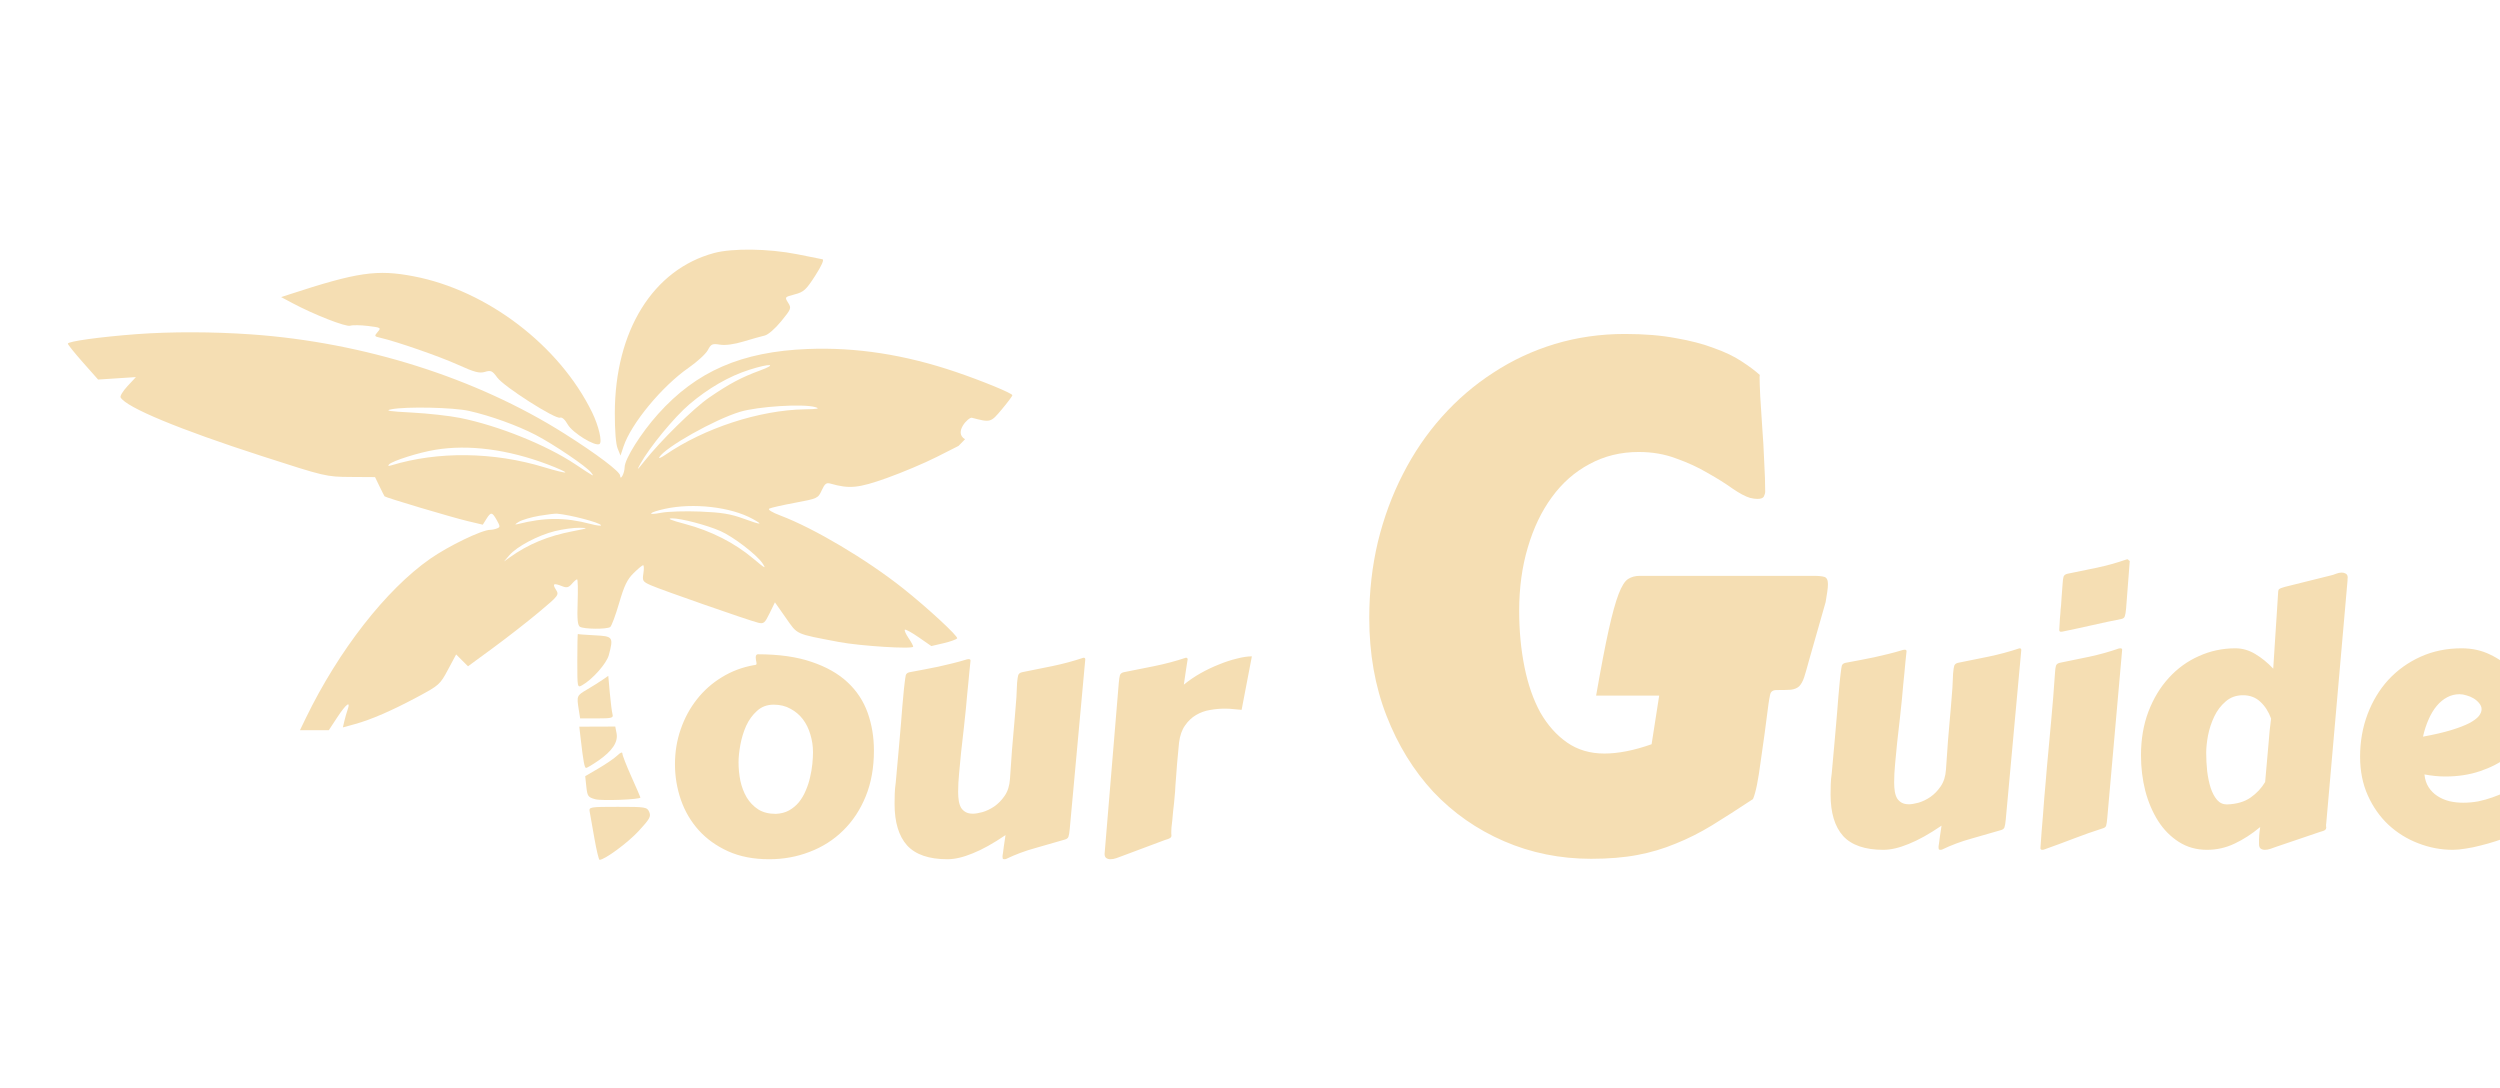 <svg width="170" height="74" viewBox="0 0 170 74" fill="none" xmlns="http://www.w3.org/2000/svg">
<g filter="url(#filter0_i_313_2)">
<path fill-rule="evenodd" clip-rule="evenodd" d="M50.203 13.287C51.046 13.453 51.823 13.608 51.93 13.631C52.052 13.658 51.867 14.074 51.43 14.754C50.813 15.713 50.657 15.855 50.043 16.017C49.355 16.198 49.352 16.202 49.592 16.585C49.826 16.958 49.809 17.002 49.117 17.85C48.705 18.354 48.228 18.767 47.998 18.818C47.778 18.868 47.134 19.048 46.568 19.219C45.919 19.416 45.325 19.496 44.958 19.437C44.435 19.353 44.353 19.39 44.132 19.807C43.997 20.062 43.411 20.601 42.829 21.006C41.014 22.267 38.915 24.807 38.398 26.366L38.195 26.979L38 26.498C37.878 26.197 37.806 25.298 37.808 24.093C37.816 18.498 40.401 14.327 44.553 13.207C45.809 12.868 48.257 12.903 50.203 13.287ZM24.143 14.791C29.135 15.75 34.042 19.495 36.264 24.041C36.711 24.957 36.969 26.062 36.766 26.193C36.474 26.382 34.925 25.43 34.607 24.866C34.417 24.529 34.214 24.349 34.084 24.401C33.769 24.528 30.264 22.291 29.817 21.677C29.474 21.207 29.383 21.165 28.974 21.288C28.599 21.4 28.263 21.311 27.143 20.804C25.903 20.241 22.976 19.224 21.865 18.969C21.449 18.874 21.44 18.853 21.683 18.572C21.929 18.288 21.902 18.272 21.021 18.165C20.516 18.104 19.973 18.096 19.814 18.149C19.524 18.245 17.348 17.393 15.876 16.607L15.119 16.203L15.646 16.03C20.317 14.501 21.635 14.309 24.143 14.791ZM36.445 39.201C37.686 39.262 37.726 39.318 37.4 40.546C37.249 41.116 36.285 42.205 35.586 42.596C35.259 42.779 35.257 42.772 35.257 40.931C35.257 39.914 35.274 39.096 35.295 39.114C35.316 39.131 35.834 39.17 36.445 39.201ZM37.467 43.124C37.525 43.766 37.608 44.418 37.651 44.572C37.722 44.821 37.604 44.852 36.59 44.852H35.45L35.355 44.251C35.208 43.321 35.217 43.301 35.909 42.894C36.267 42.684 36.741 42.387 36.961 42.235L37.363 41.958L37.467 43.124ZM37.927 45.866C38.04 46.461 37.637 47.065 36.687 47.723C36.293 47.995 35.92 48.219 35.857 48.219C35.745 48.219 35.665 47.786 35.484 46.215L35.392 45.414L36.615 45.409L37.838 45.405L37.927 45.866ZM38.323 47.245C38.323 47.358 38.599 48.066 38.936 48.818C39.273 49.571 39.549 50.206 39.549 50.23C39.549 50.368 36.931 50.47 36.483 50.349C35.989 50.215 35.941 50.147 35.87 49.492L35.794 48.78L36.713 48.243C37.219 47.947 37.788 47.556 37.978 47.373C38.194 47.165 38.323 47.117 38.323 47.245ZM40.148 51.214C40.28 51.519 40.186 51.69 39.427 52.512C38.697 53.303 37.122 54.464 36.771 54.469C36.718 54.47 36.558 53.803 36.416 52.988C36.273 52.172 36.13 51.361 36.097 51.184C36.04 50.877 36.119 50.864 38.016 50.864C39.903 50.864 40.002 50.88 40.148 51.214Z" fill="#F5DEB3"/>
<path fill-rule="evenodd" clip-rule="evenodd" d="M13.096 18.739C20.741 19.278 28.387 21.699 34.365 25.474C36.558 26.858 38.163 28.069 38.169 28.341C38.177 28.726 38.471 28.181 38.474 27.777C38.478 27.213 39.584 25.452 40.75 24.152C43.359 21.242 46.423 19.91 50.919 19.732C54.213 19.601 57.515 20.112 60.994 21.291C62.789 21.9 64.842 22.745 64.842 22.876C64.842 22.932 64.52 23.362 64.127 23.832C63.366 24.741 63.366 24.741 62.083 24.407C61.872 24.352 60.822 25.409 61.623 25.868L61.18 26.322L59.684 27.079C58.861 27.495 57.335 28.139 56.293 28.51C54.372 29.194 53.764 29.254 52.469 28.885C52.192 28.806 52.083 28.89 51.877 29.343C51.629 29.886 51.592 29.903 50.07 30.187C49.216 30.346 48.425 30.525 48.312 30.585C48.188 30.651 48.487 30.837 49.079 31.061C51.375 31.932 54.933 34.045 57.408 36.009C59.05 37.312 61.166 39.267 61.085 39.406C61.041 39.48 60.628 39.629 60.167 39.737L59.33 39.932L58.469 39.335C57.996 39.007 57.573 38.775 57.53 38.82C57.486 38.866 57.596 39.116 57.774 39.378C57.952 39.639 58.097 39.906 58.097 39.971C58.097 40.156 54.49 39.93 53.039 39.654C50.037 39.082 50.256 39.182 49.436 38.014L48.695 36.958L48.334 37.701C48.007 38.373 47.932 38.435 47.555 38.345C46.945 38.199 40.955 36.109 40.259 35.799C39.702 35.55 39.671 35.501 39.751 34.984C39.798 34.681 39.789 34.434 39.731 34.434C39.673 34.435 39.381 34.679 39.081 34.976C38.648 35.405 38.446 35.825 38.098 37.018C37.858 37.844 37.585 38.574 37.494 38.638C37.262 38.801 35.686 38.786 35.433 38.619C35.276 38.515 35.239 38.108 35.28 36.938C35.309 36.089 35.293 35.395 35.242 35.395C35.192 35.395 35.03 35.534 34.883 35.705C34.67 35.951 34.535 35.985 34.236 35.866C33.647 35.632 33.544 35.684 33.799 36.09C34.029 36.458 34.006 36.488 32.622 37.646C31.846 38.295 30.448 39.384 29.516 40.067L27.823 41.307L27.42 40.905L27.017 40.502L26.462 41.54C25.927 42.542 25.856 42.605 24.412 43.379C22.649 44.324 21.231 44.939 20.12 45.243L19.316 45.463L19.415 45.037C19.469 44.803 19.57 44.45 19.64 44.251C19.862 43.621 19.538 43.861 18.938 44.772L18.358 45.654H17.377H16.397L16.794 44.834C19.026 40.23 22.249 36.097 25.239 34.006C26.505 33.121 28.77 32.028 29.338 32.028C29.46 32.028 29.669 31.985 29.802 31.931C30.02 31.844 30.017 31.788 29.781 31.37C29.463 30.806 29.382 30.797 29.072 31.292L28.83 31.679L27.79 31.432C26.727 31.18 22.221 29.837 22.151 29.751C22.13 29.725 21.975 29.421 21.808 29.074L21.503 28.444L19.834 28.433C18.181 28.422 18.123 28.408 13.796 27.01C8.168 25.191 4.606 23.713 4.201 23.027C4.148 22.937 4.36 22.588 4.673 22.252L5.243 21.642L3.957 21.726L2.671 21.81L1.642 20.648C1.076 20.009 0.613 19.433 0.613 19.368C0.613 19.212 2.811 18.908 5.289 18.722C7.597 18.549 10.492 18.555 13.096 18.739ZM42.869 23.5C44.16 22.399 45.577 21.582 46.962 21.142C48.371 20.694 48.929 20.736 47.674 21.196C46.42 21.655 45.583 22.101 44.225 23.033C43.163 23.762 40.902 25.985 39.804 27.38C39.315 28.001 39.279 28.024 39.541 27.545C40.156 26.427 41.846 24.372 42.869 23.5ZM40.831 27.094C41.232 26.416 44.596 24.523 46.322 24.003C47.541 23.637 50.605 23.445 51.429 23.682C51.786 23.785 51.628 23.819 50.721 23.834C47.649 23.884 43.886 25.112 41.244 26.928C40.953 27.127 40.768 27.202 40.831 27.094ZM23.99 24.053C22.459 23.974 22.14 23.922 22.611 23.831C23.62 23.634 26.832 23.702 27.899 23.943C29.356 24.272 31.197 24.936 32.421 25.573C33.659 26.218 35.875 27.718 36.191 28.125C36.442 28.448 36.441 28.448 35.109 27.562C33.133 26.248 29.886 24.944 27.286 24.419C26.569 24.274 25.086 24.11 23.99 24.053ZM22.457 27.578C22.692 27.335 24.485 26.768 25.6 26.585C27.869 26.21 30.53 26.556 33.234 27.577C33.934 27.841 34.478 28.088 34.443 28.125C34.407 28.162 33.765 28.005 33.016 27.776C29.575 26.724 25.785 26.676 22.611 27.643C22.408 27.704 22.356 27.683 22.457 27.578ZM40.955 30.869C39.909 31.072 40.128 30.838 41.205 30.603C43.145 30.179 45.683 30.468 47.175 31.284C47.963 31.714 47.763 31.708 46.562 31.268C45.688 30.947 45.059 30.844 43.611 30.786C42.6 30.745 41.404 30.782 40.955 30.869ZM31.287 31.48C31.506 31.349 32.127 31.167 32.667 31.075C33.206 30.983 33.751 30.918 33.877 30.929C34.779 31.01 36.76 31.528 36.868 31.711C36.91 31.78 36.581 31.742 36.139 31.625C34.423 31.173 33.026 31.178 31.195 31.642C30.977 31.697 31.004 31.65 31.287 31.48ZM47.217 33.98C45.95 32.912 44.35 32.1 42.588 31.632C41.601 31.37 41.325 31.251 41.695 31.248C42.305 31.244 44.076 31.708 44.991 32.112C45.862 32.497 47.44 33.703 47.84 34.292C48.13 34.718 48.038 34.672 47.217 33.98ZM30.633 33.759C31.142 33.164 32.589 32.398 33.739 32.115C34.279 31.982 35.031 31.88 35.41 31.888C36.039 31.901 36 31.922 34.979 32.117C33.266 32.444 31.933 32.995 30.658 33.904L30.275 34.178L30.633 33.759Z" fill="#F5DEB3"/>
<path d="M48.298 54.428C47.242 54.428 46.314 54.248 45.513 53.888C44.72 53.529 44.054 53.052 43.515 52.457C42.976 51.855 42.572 51.167 42.302 50.392C42.033 49.61 41.898 48.801 41.898 47.964C41.898 47.127 42.029 46.333 42.291 45.583C42.553 44.824 42.92 44.148 43.391 43.553C43.863 42.951 44.428 42.45 45.087 42.051C45.745 41.645 46.471 41.371 47.265 41.23C47.385 41.222 47.445 41.195 47.445 41.148C47.445 41.062 47.433 40.984 47.411 40.914C47.396 40.835 47.389 40.769 47.389 40.714C47.389 40.628 47.403 40.569 47.433 40.538C47.463 40.507 47.497 40.491 47.534 40.491C48.964 40.491 50.18 40.663 51.183 41.007C52.186 41.344 53.002 41.805 53.631 42.392C54.26 42.978 54.716 43.67 55.001 44.468C55.285 45.266 55.427 46.122 55.427 47.037C55.427 48.203 55.24 49.243 54.866 50.158C54.492 51.073 53.979 51.847 53.328 52.481C52.684 53.114 51.928 53.595 51.06 53.924C50.199 54.26 49.278 54.428 48.298 54.428ZM46.221 47.835C46.221 48.257 46.262 48.676 46.344 49.09C46.434 49.505 46.576 49.88 46.771 50.217C46.973 50.553 47.235 50.827 47.557 51.038C47.879 51.241 48.279 51.343 48.758 51.343C49.102 51.327 49.402 51.249 49.656 51.108C49.918 50.959 50.143 50.772 50.33 50.545C50.517 50.31 50.671 50.048 50.79 49.759C50.917 49.47 51.015 49.172 51.082 48.867C51.157 48.555 51.209 48.249 51.239 47.952C51.269 47.655 51.284 47.385 51.284 47.143C51.284 46.736 51.224 46.337 51.105 45.946C50.992 45.555 50.824 45.211 50.599 44.914C50.375 44.617 50.094 44.378 49.757 44.198C49.428 44.011 49.046 43.917 48.612 43.917C48.163 43.917 47.785 44.057 47.478 44.339C47.171 44.613 46.924 44.953 46.737 45.36C46.558 45.766 46.427 46.197 46.344 46.65C46.262 47.096 46.221 47.491 46.221 47.835ZM68.743 52.363C68.721 52.621 68.69 52.801 68.653 52.903C68.616 52.997 68.533 53.059 68.406 53.091C67.77 53.279 67.104 53.47 66.408 53.666C65.719 53.853 65.049 54.103 64.398 54.416C64.375 54.424 64.342 54.428 64.297 54.428C64.237 54.428 64.2 54.413 64.185 54.381C64.177 54.35 64.173 54.315 64.173 54.276C64.173 54.26 64.173 54.233 64.173 54.194C64.181 54.154 64.192 54.08 64.207 53.971C64.222 53.869 64.241 53.724 64.263 53.536C64.293 53.349 64.331 53.099 64.375 52.786C63.537 53.357 62.792 53.771 62.141 54.029C61.498 54.295 60.925 54.428 60.423 54.428C59.173 54.428 58.26 54.115 57.684 53.49C57.115 52.856 56.831 51.914 56.831 50.662C56.831 50.436 56.834 50.205 56.842 49.97C56.849 49.728 56.872 49.481 56.909 49.231C56.992 48.308 57.063 47.518 57.123 46.861C57.182 46.197 57.231 45.633 57.269 45.172C57.306 44.711 57.336 44.335 57.358 44.046C57.388 43.749 57.411 43.502 57.426 43.307C57.448 43.111 57.463 42.951 57.471 42.826C57.486 42.693 57.501 42.564 57.516 42.439C57.545 42.188 57.572 42.012 57.594 41.911C57.624 41.809 57.71 41.742 57.852 41.711C58.204 41.641 58.537 41.578 58.852 41.523C59.173 41.461 59.488 41.398 59.795 41.336C60.109 41.266 60.427 41.191 60.749 41.113C61.071 41.035 61.411 40.941 61.771 40.831C61.786 40.831 61.801 40.831 61.816 40.831C61.831 40.824 61.846 40.82 61.861 40.82C61.95 40.82 61.995 40.851 61.995 40.914V40.937C61.965 41.203 61.939 41.453 61.917 41.688C61.894 41.922 61.872 42.165 61.849 42.415C61.827 42.658 61.801 42.92 61.771 43.201C61.748 43.483 61.718 43.811 61.681 44.187C61.644 44.554 61.599 44.98 61.546 45.465C61.494 45.95 61.43 46.513 61.355 47.155C61.31 47.624 61.266 48.093 61.221 48.562C61.176 49.024 61.153 49.454 61.153 49.853C61.153 50.072 61.168 50.275 61.198 50.463C61.228 50.643 61.281 50.799 61.355 50.932C61.438 51.057 61.542 51.155 61.67 51.225C61.797 51.296 61.962 51.331 62.164 51.331C62.321 51.331 62.534 51.296 62.804 51.225C63.073 51.147 63.343 51.018 63.612 50.838C63.881 50.651 64.117 50.408 64.319 50.111C64.529 49.806 64.649 49.423 64.679 48.961C64.731 48.187 64.776 47.542 64.813 47.026C64.858 46.502 64.896 46.064 64.926 45.712C64.956 45.352 64.982 45.051 65.004 44.808C65.027 44.566 65.045 44.335 65.06 44.116C65.083 43.889 65.101 43.651 65.117 43.401C65.132 43.143 65.146 42.822 65.161 42.439C65.184 42.181 65.21 42.005 65.24 41.911C65.277 41.809 65.363 41.742 65.498 41.711C66.179 41.571 66.876 41.43 67.586 41.289C68.298 41.14 68.994 40.953 69.675 40.726C69.735 40.726 69.768 40.738 69.776 40.761C69.791 40.777 69.798 40.804 69.798 40.843L68.743 52.363ZM80.43 44.269C80.273 44.253 80.098 44.237 79.903 44.222C79.708 44.198 79.502 44.187 79.285 44.187C78.956 44.187 78.619 44.218 78.275 44.28C77.938 44.335 77.624 44.449 77.332 44.621C77.04 44.793 76.789 45.031 76.58 45.336C76.37 45.633 76.235 46.02 76.175 46.498C76.123 47.076 76.078 47.554 76.041 47.929C76.011 48.296 75.988 48.602 75.973 48.844C75.958 49.079 75.943 49.27 75.928 49.419C75.921 49.56 75.913 49.693 75.906 49.818C75.906 49.849 75.898 49.935 75.883 50.076C75.876 50.217 75.861 50.381 75.839 50.569C75.816 50.756 75.794 50.959 75.771 51.179C75.756 51.398 75.737 51.601 75.715 51.788C75.693 51.976 75.674 52.14 75.659 52.281C75.651 52.422 75.648 52.508 75.648 52.539C75.648 52.602 75.648 52.657 75.648 52.704C75.655 52.743 75.659 52.782 75.659 52.821C75.659 52.883 75.629 52.938 75.569 52.985C75.517 53.024 75.393 53.071 75.199 53.126L72.223 54.24C72.141 54.272 72.032 54.311 71.898 54.358C71.763 54.405 71.632 54.428 71.505 54.428C71.4 54.428 71.306 54.401 71.224 54.346C71.149 54.291 71.112 54.197 71.112 54.064L72.077 42.439C72.1 42.181 72.126 42.005 72.156 41.911C72.193 41.809 72.28 41.742 72.414 41.711C73.095 41.571 73.799 41.43 74.525 41.289C75.251 41.14 75.955 40.953 76.636 40.726C76.696 40.726 76.729 40.738 76.737 40.761C76.752 40.777 76.759 40.804 76.759 40.843C76.759 40.859 76.755 40.882 76.748 40.914C76.748 40.945 76.737 41.015 76.714 41.125C76.699 41.234 76.673 41.402 76.636 41.629C76.606 41.848 76.561 42.157 76.501 42.556C76.845 42.274 77.223 42.016 77.635 41.782C78.054 41.547 78.473 41.348 78.892 41.183C79.312 41.011 79.716 40.878 80.105 40.785C80.494 40.683 80.835 40.632 81.127 40.632L80.43 44.269Z" fill="#F5DEB3"/>
<path d="M89.11 38.02C89.11 36.222 89.305 34.501 89.694 32.859C90.098 31.201 90.667 29.66 91.4 28.236C92.134 26.797 93.017 25.499 94.05 24.342C95.098 23.168 96.266 22.167 97.553 21.338C98.84 20.494 100.233 19.845 101.73 19.391C103.242 18.937 104.828 18.71 106.49 18.71C107.807 18.71 108.96 18.804 109.948 18.992C110.951 19.164 111.819 19.391 112.553 19.672C113.301 19.938 113.923 20.236 114.417 20.564C114.926 20.893 115.345 21.206 115.674 21.503C115.659 21.503 115.652 21.557 115.652 21.667C115.652 21.901 115.667 22.332 115.696 22.957C115.741 23.583 115.786 24.279 115.831 25.046C115.891 25.812 115.936 26.594 115.966 27.392C116.011 28.174 116.033 28.854 116.033 29.433C116.033 29.527 116.003 29.636 115.943 29.762C115.884 29.871 115.734 29.926 115.494 29.926C115.36 29.926 115.195 29.902 115 29.855C114.686 29.762 114.289 29.55 113.81 29.222C113.331 28.878 112.77 28.526 112.126 28.166C111.497 27.791 110.786 27.462 109.993 27.181C109.215 26.883 108.361 26.735 107.433 26.735C106.206 26.735 105.09 27.009 104.087 27.556C103.084 28.088 102.231 28.839 101.527 29.808C100.824 30.763 100.278 31.905 99.888 33.234C99.499 34.548 99.304 35.979 99.304 37.528C99.304 38.889 99.424 40.163 99.664 41.352C99.903 42.541 100.263 43.573 100.742 44.449C101.236 45.31 101.842 45.99 102.56 46.491C103.279 46.991 104.125 47.241 105.098 47.241C106.041 47.241 107.111 47.03 108.309 46.608L108.825 43.3H104.536C104.866 41.407 105.15 39.921 105.39 38.842C105.629 37.762 105.854 36.949 106.063 36.402C106.273 35.854 106.49 35.51 106.715 35.369C106.939 35.228 107.201 35.158 107.5 35.158H119.312C119.656 35.158 119.903 35.181 120.053 35.228C120.217 35.275 120.3 35.44 120.3 35.721C120.3 35.862 120.285 36.034 120.255 36.237C120.225 36.425 120.187 36.66 120.143 36.941L119.02 40.883C118.885 41.383 118.773 41.775 118.683 42.056C118.593 42.322 118.481 42.525 118.346 42.666C118.211 42.791 118.024 42.87 117.785 42.901C117.56 42.916 117.231 42.924 116.797 42.924C116.557 42.924 116.415 43.026 116.37 43.229C116.325 43.432 116.288 43.644 116.258 43.863C116.168 44.551 116.078 45.239 115.988 45.927C115.899 46.6 115.809 47.234 115.719 47.828C115.644 48.407 115.562 48.923 115.472 49.377C115.382 49.815 115.292 50.135 115.202 50.338C114.185 51.011 113.256 51.605 112.418 52.122C111.595 52.622 110.771 53.037 109.948 53.365C109.125 53.709 108.256 53.968 107.343 54.139C106.43 54.312 105.382 54.398 104.2 54.398C102.089 54.398 100.113 53.999 98.272 53.201C96.43 52.403 94.829 51.285 93.466 49.846C92.119 48.391 91.056 46.663 90.278 44.66C89.499 42.658 89.11 40.445 89.11 38.02ZM132.392 51.723C132.369 51.981 132.339 52.161 132.302 52.262C132.264 52.356 132.182 52.419 132.055 52.45C131.419 52.638 130.752 52.829 130.056 53.025C129.368 53.213 128.698 53.463 128.047 53.776C128.024 53.784 127.99 53.788 127.946 53.788C127.886 53.788 127.848 53.772 127.833 53.741C127.826 53.709 127.822 53.674 127.822 53.635C127.822 53.619 127.822 53.592 127.822 53.553C127.829 53.514 127.841 53.44 127.856 53.33C127.871 53.228 127.889 53.084 127.912 52.896C127.942 52.708 127.979 52.458 128.024 52.145C127.186 52.716 126.441 53.13 125.79 53.389C125.146 53.655 124.574 53.788 124.072 53.788C122.822 53.788 121.909 53.475 121.333 52.849C120.764 52.215 120.479 51.273 120.479 50.022C120.479 49.795 120.483 49.564 120.491 49.33C120.498 49.087 120.521 48.841 120.558 48.59C120.64 47.668 120.711 46.878 120.771 46.221C120.831 45.556 120.88 44.993 120.917 44.532C120.955 44.07 120.985 43.695 121.007 43.405C121.037 43.108 121.059 42.862 121.074 42.666C121.097 42.471 121.112 42.31 121.119 42.185C121.134 42.052 121.149 41.923 121.164 41.798C121.194 41.548 121.22 41.372 121.243 41.27C121.273 41.168 121.359 41.102 121.501 41.071C121.853 41 122.186 40.938 122.5 40.883C122.822 40.82 123.136 40.758 123.443 40.695C123.758 40.625 124.076 40.55 124.398 40.472C124.72 40.394 125.06 40.3 125.419 40.191C125.434 40.191 125.449 40.191 125.464 40.191C125.479 40.183 125.494 40.179 125.509 40.179C125.599 40.179 125.644 40.21 125.644 40.273V40.296C125.614 40.562 125.588 40.813 125.565 41.047C125.543 41.282 125.52 41.524 125.498 41.775C125.476 42.017 125.449 42.279 125.419 42.561C125.397 42.842 125.367 43.17 125.33 43.546C125.292 43.913 125.247 44.34 125.195 44.825C125.142 45.31 125.079 45.873 125.004 46.514C124.959 46.983 124.914 47.453 124.869 47.922C124.824 48.383 124.802 48.813 124.802 49.212C124.802 49.431 124.817 49.635 124.847 49.822C124.877 50.002 124.929 50.158 125.004 50.291C125.086 50.417 125.191 50.514 125.318 50.585C125.446 50.655 125.61 50.691 125.812 50.691C125.97 50.691 126.183 50.655 126.452 50.585C126.722 50.507 126.991 50.378 127.261 50.198C127.53 50.01 127.766 49.768 127.968 49.47C128.178 49.165 128.297 48.782 128.327 48.321C128.38 47.546 128.425 46.901 128.462 46.385C128.507 45.861 128.544 45.423 128.574 45.071C128.604 44.711 128.63 44.41 128.653 44.168C128.675 43.925 128.694 43.695 128.709 43.476C128.731 43.249 128.75 43.01 128.765 42.76C128.78 42.502 128.795 42.181 128.81 41.798C128.832 41.54 128.859 41.364 128.889 41.27C128.926 41.168 129.012 41.102 129.147 41.071C129.828 40.93 130.524 40.789 131.235 40.648C131.946 40.5 132.642 40.312 133.323 40.085C133.383 40.085 133.417 40.097 133.424 40.12C133.439 40.136 133.447 40.163 133.447 40.203L132.392 51.723ZM135.187 48.203C135.285 47.132 135.382 46.072 135.479 45.024C135.577 43.976 135.663 42.901 135.737 41.798C135.752 41.54 135.775 41.364 135.805 41.27C135.842 41.168 135.928 41.102 136.063 41.071C136.699 40.938 137.365 40.801 138.061 40.66C138.758 40.511 139.431 40.324 140.082 40.097C140.105 40.089 140.138 40.085 140.183 40.085C140.266 40.085 140.307 40.117 140.307 40.179L139.296 51.605C139.274 51.864 139.248 52.043 139.218 52.145C139.188 52.239 139.106 52.301 138.971 52.333C138.335 52.536 137.691 52.763 137.04 53.013C136.389 53.264 135.7 53.518 134.974 53.776C134.951 53.784 134.918 53.788 134.873 53.788C134.791 53.788 134.749 53.748 134.749 53.67C134.749 53.662 134.757 53.557 134.772 53.353C134.787 53.15 134.805 52.888 134.828 52.567C134.858 52.247 134.888 51.887 134.918 51.488C134.948 51.089 134.978 50.691 135.008 50.291C135.045 49.893 135.079 49.51 135.109 49.142C135.139 48.774 135.165 48.462 135.187 48.203ZM136.029 38.842C136.052 38.505 136.067 38.247 136.074 38.067C136.089 37.888 136.1 37.755 136.108 37.669C136.115 37.575 136.119 37.516 136.119 37.492C136.119 37.469 136.119 37.453 136.119 37.446C136.127 37.43 136.13 37.407 136.13 37.375C136.138 37.336 136.145 37.262 136.153 37.152C136.16 37.035 136.171 36.867 136.186 36.648C136.201 36.429 136.224 36.128 136.254 35.745C136.269 35.486 136.291 35.31 136.321 35.217C136.359 35.115 136.445 35.048 136.58 35.017C137.216 34.884 137.882 34.748 138.578 34.607C139.274 34.458 139.948 34.27 140.599 34.044C140.621 34.036 140.655 34.032 140.7 34.032C140.722 34.079 140.752 34.11 140.79 34.126L140.823 34.149L140.576 37.364C140.554 37.622 140.524 37.801 140.487 37.903C140.457 38.005 140.378 38.067 140.251 38.091C139.615 38.216 138.971 38.353 138.32 38.501C137.668 38.65 136.98 38.799 136.254 38.947C136.231 38.955 136.198 38.959 136.153 38.959C136.07 38.959 136.029 38.92 136.029 38.842ZM150.266 46.502C150.288 46.252 150.311 45.99 150.333 45.716C150.363 45.443 150.397 45.157 150.434 44.86C150.262 44.391 150.019 44.011 149.704 43.722C149.39 43.425 148.997 43.276 148.525 43.276C148.061 43.276 147.668 43.417 147.347 43.698C147.025 43.972 146.766 44.312 146.572 44.719C146.377 45.126 146.235 45.556 146.145 46.01C146.063 46.455 146.022 46.85 146.022 47.194C146.022 47.617 146.044 48.035 146.089 48.45C146.141 48.864 146.22 49.24 146.325 49.576C146.437 49.912 146.583 50.186 146.763 50.397C146.942 50.6 147.167 50.702 147.436 50.702C148.095 50.679 148.63 50.522 149.042 50.233C149.454 49.944 149.783 49.592 150.03 49.177L150.266 46.502ZM154.184 51.993C154.184 52.008 154.181 52.028 154.173 52.051C154.173 52.067 154.173 52.083 154.173 52.098C154.173 52.137 154.173 52.169 154.173 52.192C154.181 52.215 154.184 52.239 154.184 52.262C154.184 52.333 154.158 52.392 154.105 52.438C154.061 52.477 153.937 52.525 153.734 52.579L150.726 53.6C150.644 53.631 150.535 53.67 150.4 53.717C150.266 53.764 150.135 53.788 150.007 53.788C149.903 53.788 149.809 53.76 149.727 53.705C149.652 53.651 149.614 53.549 149.614 53.4C149.614 53.26 149.614 53.146 149.614 53.06C149.622 52.974 149.626 52.896 149.626 52.826C149.633 52.747 149.641 52.665 149.648 52.579C149.663 52.493 149.678 52.38 149.693 52.239C149.132 52.708 148.552 53.084 147.953 53.365C147.361 53.647 146.736 53.788 146.078 53.788C145.359 53.788 144.719 53.608 144.158 53.248C143.604 52.896 143.136 52.423 142.755 51.828C142.373 51.226 142.081 50.542 141.879 49.775C141.684 49.001 141.587 48.195 141.587 47.359C141.587 46.272 141.755 45.282 142.092 44.391C142.436 43.491 142.9 42.725 143.484 42.091C144.068 41.45 144.749 40.957 145.528 40.613C146.306 40.261 147.133 40.085 148.009 40.085C148.48 40.085 148.93 40.214 149.356 40.472C149.79 40.73 150.198 41.063 150.58 41.469C150.602 41.086 150.629 40.672 150.659 40.226C150.689 39.772 150.718 39.315 150.748 38.853C150.778 38.384 150.808 37.923 150.838 37.469C150.868 37.016 150.894 36.601 150.917 36.225C150.917 36.155 150.939 36.1 150.984 36.061C151.037 36.014 151.164 35.964 151.366 35.909L154.521 35.123C154.604 35.107 154.711 35.072 154.846 35.017C154.981 34.962 155.113 34.935 155.24 34.935C155.336 34.935 155.427 34.959 155.508 35.005C155.599 35.052 155.643 35.142 155.643 35.275C155.643 35.291 155.64 35.326 155.632 35.381C155.632 35.428 155.632 35.459 155.632 35.475L154.184 51.993ZM163.39 40.085C164.102 40.085 164.745 40.226 165.322 40.508C165.906 40.781 166.402 41.141 166.815 41.587C167.233 42.025 167.555 42.517 167.781 43.065C168.004 43.612 168.118 44.16 168.118 44.707C168.118 45.192 167.975 45.681 167.69 46.174C167.407 46.659 167.005 47.097 166.49 47.488C165.981 47.879 165.366 48.195 164.647 48.438C163.93 48.681 163.14 48.802 162.279 48.802C161.83 48.802 161.358 48.755 160.864 48.661C160.895 48.997 160.988 49.286 161.145 49.529C161.302 49.771 161.5 49.971 161.739 50.127C161.98 50.284 162.248 50.401 162.549 50.479C162.855 50.55 163.17 50.585 163.491 50.585C163.85 50.585 164.195 50.553 164.525 50.491C164.862 50.421 165.184 50.331 165.49 50.221C165.797 50.112 166.093 49.99 166.376 49.857C166.662 49.724 166.931 49.592 167.186 49.459C167.253 49.443 167.308 49.431 167.354 49.423C167.407 49.408 167.454 49.4 167.5 49.4C167.5 49.4 167.495 49.463 167.488 49.588C167.488 49.713 167.488 49.889 167.488 50.116C167.488 50.342 167.485 50.616 167.477 50.937C167.477 51.258 167.474 51.613 167.466 52.004C167.488 52.043 167.503 52.083 167.511 52.122C167.518 52.161 167.521 52.192 167.521 52.215C167.521 52.309 167.44 52.411 167.275 52.52C167.111 52.63 166.893 52.743 166.623 52.861C166.363 52.978 166.059 53.092 165.714 53.201C165.377 53.31 165.034 53.408 164.681 53.494C164.33 53.588 163.99 53.658 163.66 53.705C163.331 53.76 163.042 53.788 162.796 53.788C161.988 53.788 161.201 53.639 160.438 53.342C159.682 53.052 159.008 52.634 158.416 52.086C157.834 51.539 157.364 50.874 157.013 50.092C156.661 49.31 156.486 48.43 156.486 47.453C156.486 46.428 156.655 45.47 156.99 44.578C157.328 43.679 157.8 42.897 158.405 42.232C159.02 41.567 159.75 41.043 160.594 40.66C161.44 40.277 162.372 40.085 163.39 40.085ZM163.255 43.206C162.949 43.206 162.664 43.276 162.403 43.417C162.149 43.55 161.913 43.745 161.695 44.004C161.485 44.254 161.302 44.559 161.145 44.919C160.988 45.27 160.861 45.661 160.763 46.092C161.534 45.951 162.175 45.802 162.684 45.646C163.193 45.489 163.6 45.333 163.907 45.177C164.213 45.012 164.431 44.852 164.558 44.696C164.686 44.532 164.748 44.375 164.748 44.226C164.748 44.086 164.696 43.953 164.592 43.828C164.494 43.702 164.371 43.593 164.221 43.499C164.071 43.405 163.907 43.335 163.728 43.288C163.556 43.233 163.398 43.206 163.255 43.206Z" fill="#F5DEB3"/>
</g>
<defs>
<filter id="filter0_i_313_2" x="0.613" y="12.974" width="171.505" height="45.495" filterUnits="userSpaceOnUse" color-interpolation-filters="sRGB">
<feFlood flood-opacity="0" result="BackgroundImageFix"/>
<feBlend mode="normal" in="SourceGraphic" in2="BackgroundImageFix" result="shape"/>
<feColorMatrix in="SourceAlpha" type="matrix" values="0 0 0 0 0 0 0 0 0 0 0 0 0 0 0 0 0 0 127 0" result="hardAlpha"/>
<feOffset dx="4" dy="4"/>
<feGaussianBlur stdDeviation="4"/>
<feComposite in2="hardAlpha" operator="arithmetic" k2="-1" k3="1"/>
<feColorMatrix type="matrix" values="0 0 0 0 0 0 0 0 0 0 0 0 0 0 0 0 0 0 0.15 0"/>
<feBlend mode="normal" in2="shape" result="effect1_innerShadow_313_2"/>
</filter>
</defs>
</svg>

